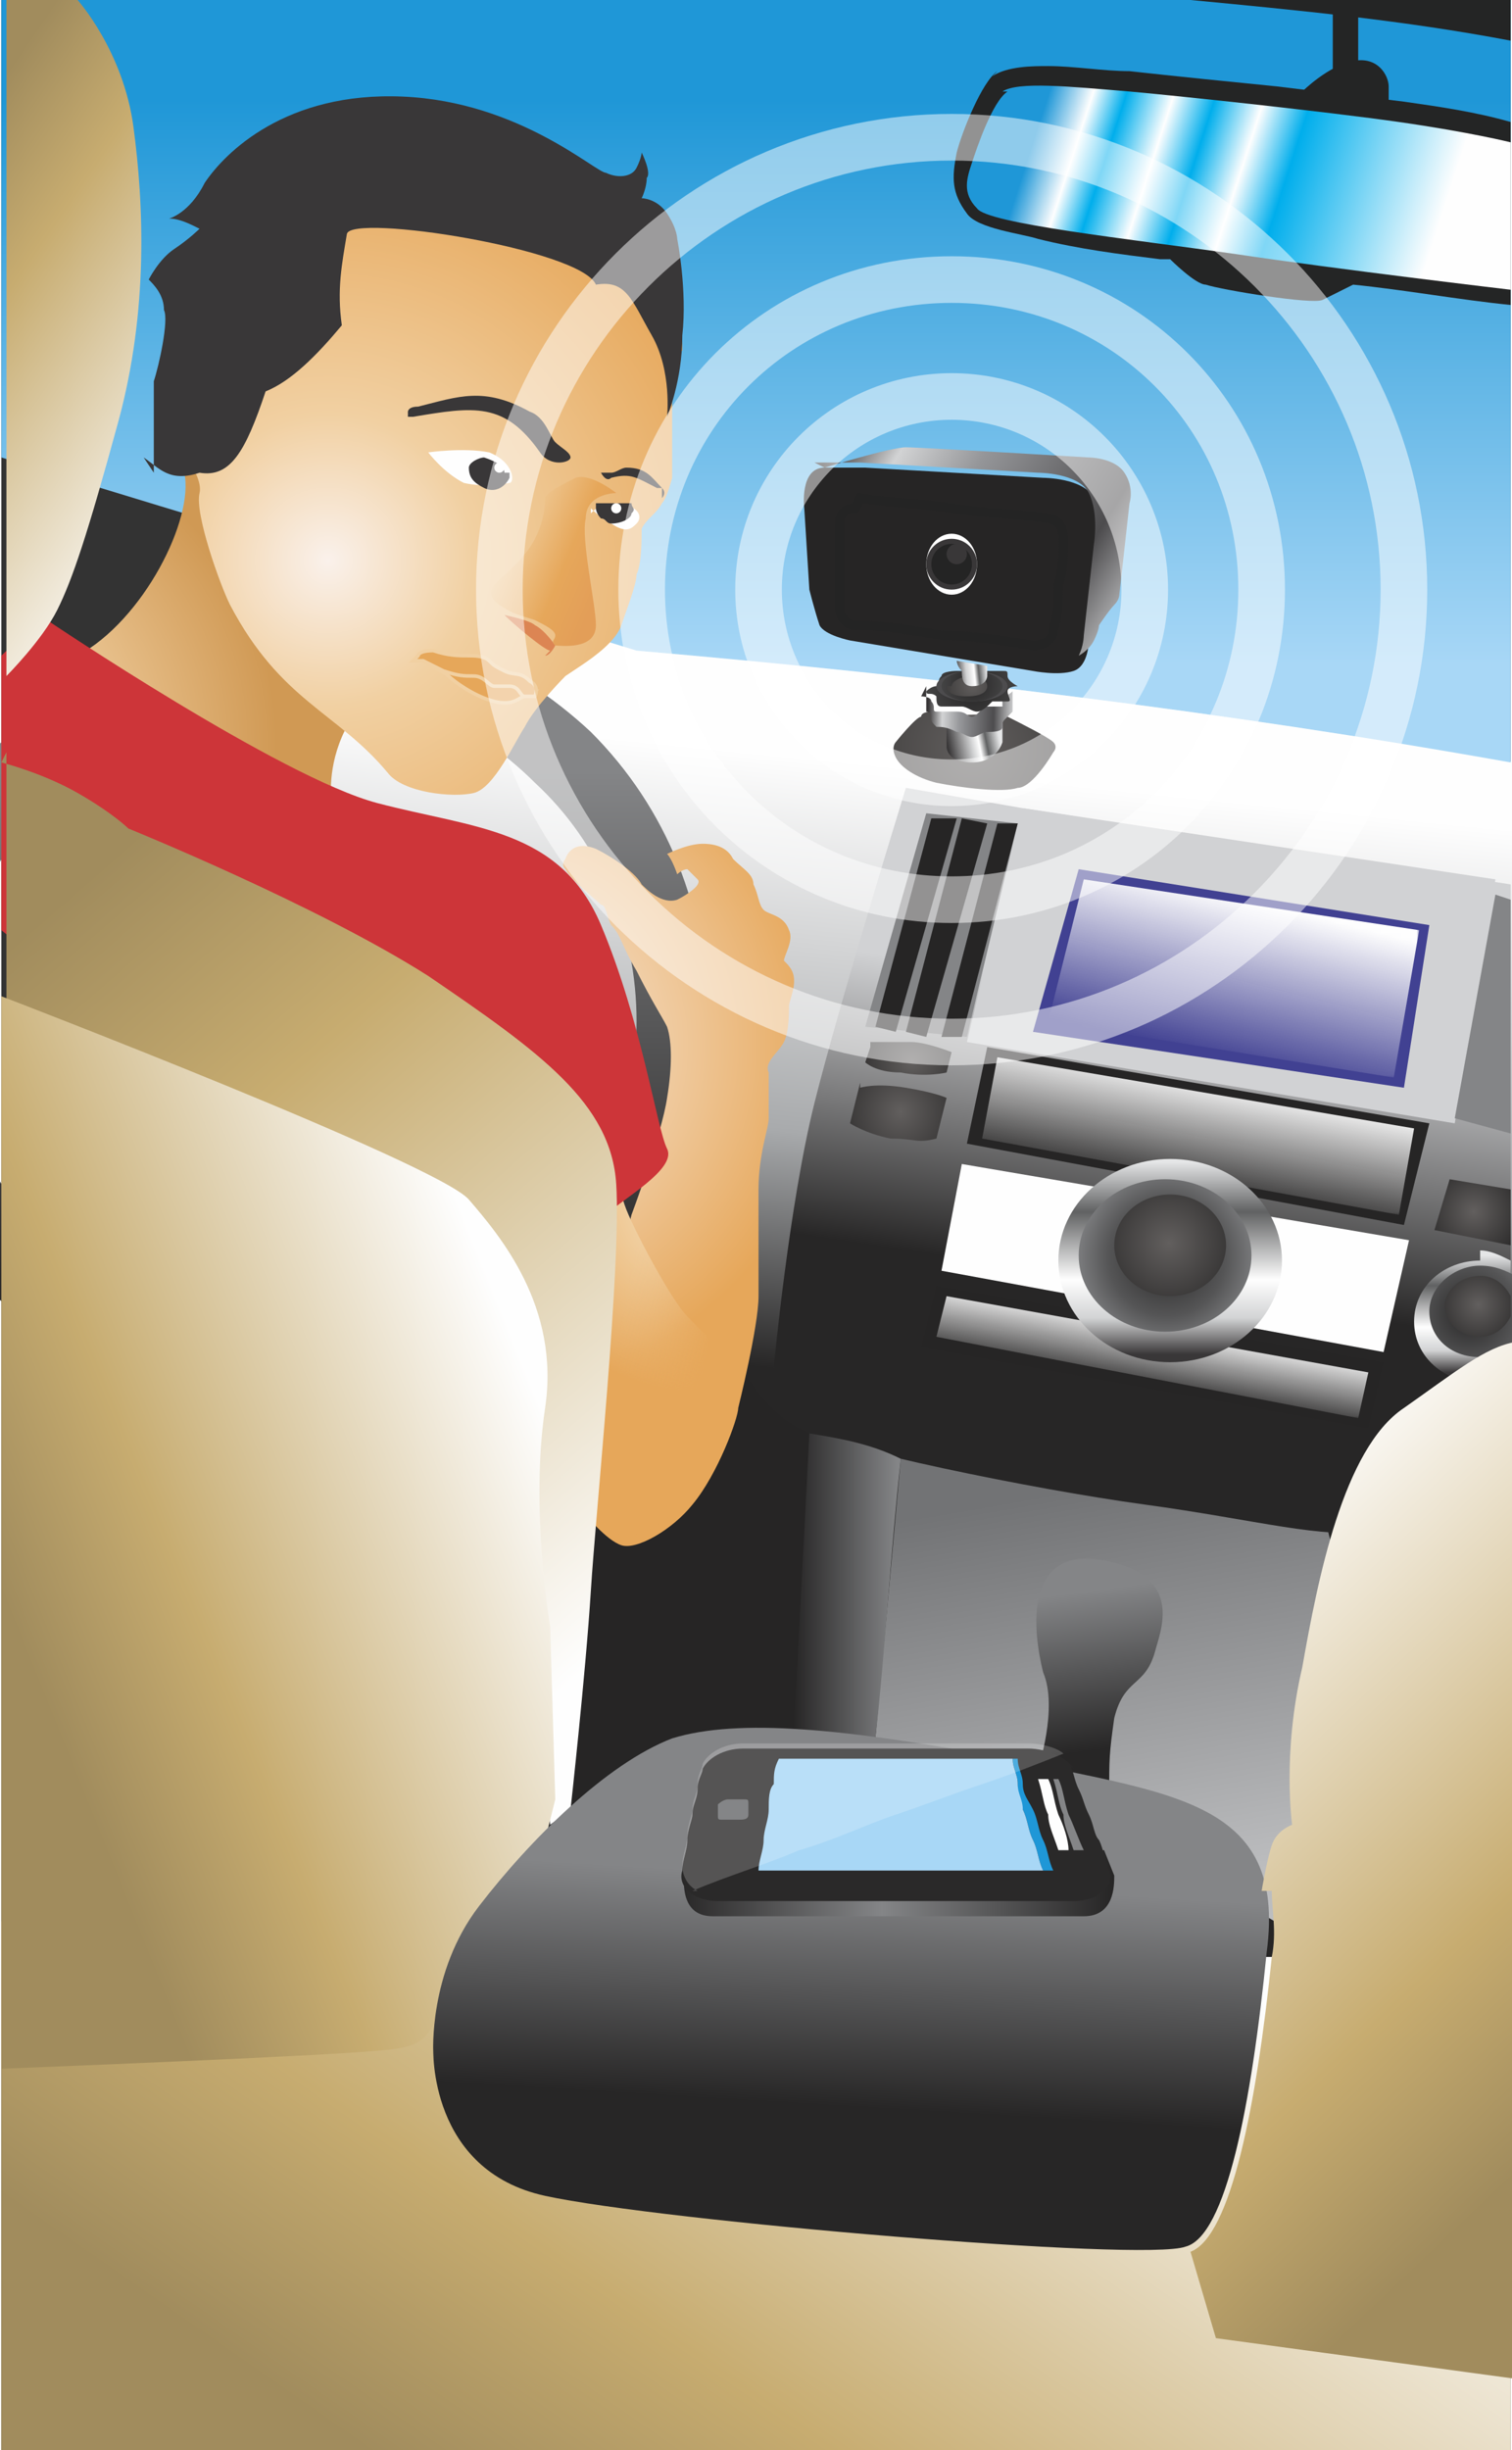 <svg xmlns="http://www.w3.org/2000/svg" width="114.84" height="186.04" viewBox="0 0 297 482" xmlns:xlink="http://www.w3.org/1999/xlink" shape-rendering="geometricPrecision" image-rendering="optimizeQuality" fill-rule="evenodd" clip-rule="evenodd"><rect x="0" y="0" width="297" height="482" fill="#333333" stroke="none"/><defs><clipPath><path d="m158 92h14l42 3 2 9-2 25-3 4h-8l-40-7-3-5-2-15v-13z"/></clipPath><clipPath><path d="m0 123h139v157h-139v-157"/></clipPath><linearGradient id="i" gradientUnits="userSpaceOnUse" x1="246.3" y1="177.2" x2="238.56" y2="208.15" xlink:href="#f"/><linearGradient id="K" gradientUnits="userSpaceOnUse" xlink:href="#7" x1="219.3" y1="343.76" x2="215.12" y2="312.83"/><linearGradient id="J" gradientUnits="userSpaceOnUse" xlink:href="#B" x1="3.309" y1="321.55" x2="107.33" y2="279.68"/><linearGradient id="H" gradientUnits="userSpaceOnUse" x1="204.34" y1="23.87" x2="281.42" y2="48.858"><stop stop-color="#1f97d7"/><stop offset=".102" stop-color="#fefefe"/><stop offset=".18" stop-color="#00aeec"/><stop offset=".29" stop-color="#fefefe"/><stop offset=".388" stop-color="#00aeec"/><stop offset=".502" stop-color="#fefefe"/><stop offset=".612" stop-color="#00aeec"/><stop offset="1" stop-color="#fefefe"/></linearGradient><linearGradient id="G" gradientUnits="userSpaceOnUse" xlink:href="#B" x1="311.13" y1="415.46" x2="218.75" y2="318.1"/><linearGradient id="I" gradientUnits="userSpaceOnUse" xlink:href="#B" x1="98.93" y1="500.85" x2="198.08" y2="358.5"/><linearGradient id="M" gradientUnits="userSpaceOnUse" x1="117.69" y1="115.67" x2="98.2" y2="107.51"><stop stop-color="#e39e58"/><stop offset=".38" stop-color="#e6a75a"/><stop offset="1" stop-color="#f1d0a2"/></linearGradient><linearGradient id="h" gradientUnits="userSpaceOnUse" x1="227.8" y1="259.83" x2="225.22" y2="274.03" xlink:href="#f"/><linearGradient id="g" gradientUnits="userSpaceOnUse" x1="237.8" y1="211.85" x2="233.31" y2="235.38" xlink:href="#f"/><linearGradient id="F" gradientUnits="userSpaceOnUse" y1="19.538" x2="0" y2="130.76"><stop stop-color="#1f97d7"/><stop offset="1" stop-color="#a8d7f6"/></linearGradient><linearGradient id="f" gradientUnits="userSpaceOnUse" x1="121.75" y1="260.17" x2="139.38" y2="264.54"><stop stop-color="#fff"/><stop offset="1" stop-color="#fff" stop-opacity="0"/></linearGradient><linearGradient id="O" gradientUnits="userSpaceOnUse" x1="220.35" y1="252.34" x2="228.78" y2="196"><stop stop-color="#272626"/><stop offset="1" stop-color="#d1d2d4"/></linearGradient><linearGradient id="N" gradientUnits="userSpaceOnUse" xlink:href="#7" x1="166.86" y1="414.47" x2="169.53" y2="369.8"/><linearGradient id="e" gradientUnits="userSpaceOnUse" y1="251.12" x2="0" y2="151.7"><stop stop-color="#2a2929"/><stop offset="1" stop-color="#848587"/></linearGradient><linearGradient id="L" gradientUnits="userSpaceOnUse" x1="168.14" y1="270.87" x2="180.32" y2="151.23"><stop stop-color="#272626"/><stop offset=".388" stop-color="#a8aaac"/><stop offset="1" stop-color="#fefefe"/></linearGradient><linearGradient id="7" gradientUnits="userSpaceOnUse" x1="155.96" x2="176.34"><stop stop-color="#272626"/><stop offset="1" stop-color="#848587"/></linearGradient><linearGradient id="8" gradientUnits="userSpaceOnUse" xlink:href="#5" x1="223.15" y1="128.33" x2="162.14" y2="90.7"/><linearGradient id="6" gradientUnits="userSpaceOnUse" x1="193.87" y1="131.7" x2="187.77" y2="132.34"><stop stop-color="#e5e6e7"/><stop offset=".259" stop-color="#606162"/><stop offset=".4" stop-color="#fefefe"/><stop offset=".659" stop-color="#d2d3d4"/><stop offset="1" stop-color="#393738"/></linearGradient><linearGradient id="4" gradientUnits="userSpaceOnUse" x1="132.61" x2="218.92"><stop stop-color="#262525"/><stop offset=".471" stop-color="#848587"/><stop offset="1" stop-color="#262525"/></linearGradient><linearGradient id="5" gradientUnits="userSpaceOnUse" x1="199.79" y1="139.62" x2="182.4" y2="139.22"><stop stop-color="#e5e6e7"/><stop offset=".259" stop-color="#4d4c4e"/><stop offset=".639" stop-color="#959699"/><stop offset=".839" stop-color="#d2d3d4"/><stop offset="1" stop-color="#393738"/></linearGradient><linearGradient id="E" gradientUnits="userSpaceOnUse" x1="223.77" y1="371.97" x2="210.24" y2="293.24"><stop stop-color="#bcbdbf"/><stop offset="1" stop-color="#727375"/></linearGradient><linearGradient id="D" gradientUnits="userSpaceOnUse" xlink:href="#B" x1="1.131" y1="186.64" x2="120.67" y2="323.5"/><linearGradient id="C" gradientUnits="userSpaceOnUse" x1="196.3" y1="144.9" x2="186.27" y2="146.93"><stop stop-color="#e5e6e7"/><stop offset=".259" stop-color="#606162"/><stop offset=".4" stop-color="#fefefe"/><stop offset=".541" stop-color="#d2d3d4"/><stop offset="1" stop-color="#393738"/></linearGradient><linearGradient id="9" gradientUnits="userSpaceOnUse" y1="246.98" x2="0" y2="270.03"><stop stop-color="#e5e6e7"/><stop offset=".259" stop-color="#606162"/><stop offset=".612" stop-color="#fefefe"/><stop offset=".812" stop-color="#d2d3d4"/><stop offset="1" stop-color="#393738"/></linearGradient><linearGradient id="B" gradientUnits="userSpaceOnUse" x1="-19.252" y1="43.96" x2="47.666" y2="89.66"><stop stop-color="#a18c5d"/><stop offset=".302" stop-color="#c7ac70"/><stop offset="1" stop-color="#fefefe"/></linearGradient><linearGradient id="A" gradientUnits="userSpaceOnUse" xlink:href="#9" y1="228.59" x2="0" y2="266.45"/><mask id="3"><path fill="url(#i)" d="m205 172h74v40h-74z"/></mask><mask id="2"><path fill="url(#h)" d="m183 254h87v25h-87z"/></mask><mask id="1"><path fill="url(#g)" d="m192 207h87v32h-87z"/></mask><mask id="0"><path fill="url(#f)" d="m115 223h32v79h-32z"/></mask><radialGradient id="a" gradientUnits="userSpaceOnUse" xlink:href="#W" cx="176.92" cy="218.75" r="14.45"/><radialGradient id="b" gradientUnits="userSpaceOnUse" xlink:href="#W" cx="229.75" cy="244.53" r="16.177"/><radialGradient id="d" gradientUnits="userSpaceOnUse" xlink:href="#Q" cx="64.33" cy="110.23" r="84.19"/><radialGradient id="P" gradientUnits="userSpaceOnUse" cx="-10.873" cy="146.75" r="65.17"><stop stop-color="#faf1eb"/><stop offset=".341" stop-color="#f1d0a2"/><stop offset="1" stop-color="#d09954"/></radialGradient><radialGradient id="c" gradientUnits="userSpaceOnUse" xlink:href="#W" cx="191.09" cy="134.78" r="8.692"/><radialGradient id="Z" gradientUnits="userSpaceOnUse" xlink:href="#W" cx="289.71" cy="238.38" r="10.598"/><radialGradient id="Y" gradientUnits="userSpaceOnUse" xlink:href="#W" cx="290.6" cy="256.69" r="9.549"/><radialGradient id="S" gradientUnits="userSpaceOnUse" xlink:href="#R" cx="191.11" cy="135.31" r="23.536"/><radialGradient id="Q" gradientUnits="userSpaceOnUse" cx="137.51" cy="235.45" r="38.432"><stop stop-color="#faf1eb"/><stop offset=".341" stop-color="#f1d0a2"/><stop offset="1" stop-color="#e6a75a"/></radialGradient><radialGradient id="R" gradientUnits="userSpaceOnUse" cx="288.83" cy="258.45" r="15.79"><stop stop-color="#262525"/><stop offset=".612" stop-color="#555556"/><stop offset="1" stop-color="#848587"/></radialGradient><radialGradient id="T" gradientUnits="userSpaceOnUse" xlink:href="#R" cx="191.16" cy="134.59" r="15.777"/><radialGradient id="U" gradientUnits="userSpaceOnUse" xlink:href="#R" cx="229.34" cy="247.43" r="18.811"/><radialGradient id="X" gradientUnits="userSpaceOnUse" xlink:href="#W" cx="191.17" cy="147.19" r="38.21"/><radialGradient id="V" gradientUnits="userSpaceOnUse" cx="96.66" cy="205.76" r="115.24"><stop stop-color="#faf1eb"/><stop offset=".58" stop-color="#e6a75a"/><stop offset="1" stop-color="#e6a75a"/></radialGradient><radialGradient id="W" gradientUnits="userSpaceOnUse" cx="179.16" cy="208.87" r="12.688"><stop stop-color="#625f5e"/><stop offset="1" stop-color="#2a2929"/></radialGradient></defs><path fill="url(#I)" d="m0 378h297v104h-297z"/><path fill="#262525" d="m31 253h249v132h-249z"/><path fill="url(#E)" d="m177 287l-5 55 4 7 66 24 12 7 6-28 2-47-1-4-4-4-69-11h-10z"/><path d="m144 266c0 0 5 11 13 15 7 4 46 12 68 15 22 3 36 7 44 5 8-2 29-5 29-5v-146c-57-10-114-17-172-22l-29-9c-14 2-30 5-33 10-7 9-11 36-6 39 5 3 27 41 34 49 7 7 54 49 54 49z" fill="url(#L)"/><path d="m59 121c22 0 42 9 57 23 15 15 23 35 23 57 0 22-9 42-23 57-15 15-35 23-57 23-22 0-42-9-57-23-1-1-2-2-3-3v-24c3 6 7 12 12 17 12 12 29 20 47 20 18 0 35-7 47-20 12-12 20-29 20-47 0-18-7-35-20-47-12-12-29-20-47-20-18 0-35 7-47 20-5 5-9 11-12 17v-24c1-1 2-2 3-3 15-15 35-23 57-23" fill="url(#e)" fill-rule="nonzero"/><path d="m125 128c58 5 116 12 172 22 0-50 0-100 0-150-99 0-198 0-297 0 0 30 0 60 0 90 42 13 83 25 125 38" fill="url(#F)"/><path d="m75 135c0 0-5 3-8 10-3 7-2 13-2 13 0 0-7 3-16-1-9-4-32-11-34-28 13-7 23-27 21-36 4-2 19-9 20-6 1 3 19 49 19 49z" fill="url(#P)"/><path d="m132 69c0 3 0 8 0 14 0 6 0 11 0 11 0 0-1 4-2 5-1 2-3 3-4 5 0 2 0 7-1 9 0 2-2 7-3 10-1 3-5 6-8 8-3 2-3 2-3 2s-6 6-8 10c-2 3-6 12-10 13-4 1-14 0-17-4-10-12-21-14-31-33-2-4-7-18-6-22 1-4-7-13-7-13 0 0 20-39 26-43 6-4 44 0 51 3 7 3 20 10 22 12 3 4 3 10 3 13z" fill="url(#d)"/><path d="m195 15c3-2 8-2 11-2 5 0 11 1 16 1 9 1 19 2 29 3 8 1 17 2 25 3 7 1 14 2 21 4v36c-10-1-21-3-31-4 0 0-4 2-6 3-2 1-20-2-23-3-2 0-7-5-7-5h-2c-8-1-16-2-24-4-3-1-12-2-14-5-3-4-3-7-2-12 1-4 5-14 8-16z" fill="#242525"/><path d="m197 18c3-2 13-1 25 0 11 1 39 4 53 6 14 2 22 4 22 4v29c0 0-34-4-54-7-21-3-49-6-51-9-3-3-2-6-1-9 1-3 4-12 7-14z" fill="url(#H)"/><g fill="#242525"><path d="m262 2h5v12h-5z"/><path d="m256 18c0 0 5-5 10-6 5-1 7 3 7 5 0 2 0 3 0 3l-17-2"/></g><path d="m124 239c0 0 6-16 7-23 1-6 1-11 0-14-1-2-3-5-6-11-3-5-3-7-5-9-1-2-1-4-2-4-1-1-6-5-7-7-1-1 0-2 0-2 0 0 1-4 6-2 4 2 8 5 9 7 1 1 4 4 7 3 2-1 5-3 4-4-1-1-2-2-2-2-1 0-2 1-2 1 0 0-1-3-2-4 0 0 4-2 7-2 3 0 5 1 6 3 2 2 4 3 4 5 1 2 1 4 2 5 1 1 4 1 5 4 1 2-1 5-1 6 1 1 2 2 2 4 0 2-1 4-1 5 0 1 0 5-1 7-1 2-4 4-3 6 0 2 0 7 0 9 0 2-2 7-2 14 0 7 0 14 0 21 0 6-4 22-4 22 0 2-4 13-9 19-4 5-11 9-14 8-3-1-7-6-7-6l3-57v-8l-1-5h3c0 0 1 9 3 14 0 0 0 1 0 1z" fill="url(#V)"/><path d="m297 0c0 3 0 6 0 8-21-4-42-6-63-8 21 0 42 0 63 0" fill="#242525"/><path d="m120 224c0 0 1 9 3 14 2 5 9 18 12 21 3 3 6 6 6 7 0 1 4 7 4 9 0 2-4 13-9 19-4 5-11 9-14 8-3-1-7-6-7-6l3-57v-8l-1-5h3z" mask="url(#0)" fill="url(#Q)"/><path d="m9 122c0 0 46 31 65 36 19 5 36 5 44 24 8 19 11 40 13 44 2 4-9 10-12 13-4 3-26-13-48-22-17-7-54-20-71-34v-54c4-4 9-6 9-6z" fill="#cd3539"/><path d="m201 159l-23-4c0 0-13 42-18 62-5 20-8 52-8 52l130 25 15-8v-112l-96-15" fill="url(#O)"/><path d="m0 0h15c0 0 9 10 11 25 2 15 3 36-3 58-6 22-9 31-12 37-3 6-10 13-10 13v-134z" fill="url(#B)"/><path d="m0 150c0 0 8 2 15 6 7 4 10 7 10 7 0 0 37 15 59 29 22 15 36 25 37 41 1 16-4 64-5 80-1 16-4 43-4 43l-4 3c0 0-4-50-4-64 0-15-1-34-6-43-5-10-8-14-23-22-15-7-74-32-74-32v-50z" fill="url(#D)"/><path d="m0 196c0 0 86 33 92 40 6 7 18 21 15 41-3 20 1 43 1 43l1 34-2 8c0 0-17 16-19 27-3 11-4 13-10 14-4 1-53 3-78 4v-209z" fill="url(#J)"/><path d="m204 348c0 0 4-12 1-19-2-8-4-25 12-22 16 3 11 14 10 18-2 7-6 5-8 13-1 7-1 8-1 15l-14-4z" fill="url(#K)"/><path d="m159 282c-1 19-2 39-3 58 5 3 10 4 16 2 2-18 3-37 5-55-6-3-12-4-18-5" fill="url(#7)"/><path d="m85 404c0 0-1-16 9-29 10-13 25-28 38-33 13-4 34-2 66 4 32 7 55 8 51 38-3 30-8 56-16 58-8 3-103-5-126-10-23-5-22-29-22-29z" fill="url(#N)"/><path fill="#d1d2d4" d="m201 159l93 14-8 48-96-16z"/><path fill="#848587" d="m200 162l-18-2-12 42 20 2z"/><g fill="#262525" fill-rule="nonzero"><path d="m194 162l-12 42-4-1 11-42z"/><path d="m200 162l-11 42h-4l11-42z"/><path d="m188 161l-12 42-4-1 11-41z"/></g><path fill="#848587" d="m294 176l3 1v46l-11-3z"/><path fill="#262525" d="m194 206l-4 19 86 16 5-20z"/><g fill="#fefefe"><path mask="url(#1)" d="m196 208l-3 16 82 15 3-17z"/><path d="m189 229l-4 21 87 16 5-22z"/></g><path fill="#262525" d="m184 253l-3 12 88 16 3-13z"/><path mask="url(#2)" fill="#fefefe" d="m186 255l-2 8 83 16 2-9z"/><path d="m171 206l-1 3c0 0 2 2 7 2 5 1 9 0 9 0l1-4c0 0-5-2-8-2-3 0-8 0-8 0z" fill="url(#W)"/><path d="m169 213l-2 8c0 0 3 2 8 3 5 0 5 1 9 0l2-8c0 0-2-1-8-2-6-1-9 0-9 0z" fill="url(#a)"/><path fill="url(#Z)" d="m285 232l-3 10 15 3v-11z"/><path fill="#414192" d="m212 171l69 11-5 32-73-11z"/><path mask="url(#3)" fill="#fefefe" d="m213 173l-7 28 68 11 5-29z"/><ellipse cx="230" cy="248" rx="22" ry="20" fill="url(#A)"/><ellipse cx="229" cy="247" rx="17" ry="15" fill="url(#U)"/><ellipse cx="230" cy="245" rx="11" ry="10" fill="url(#b)"/><path d="m291 246c2 0 4 1 6 2v22c-2 1-4 2-6 2-7 0-13-5-13-12 0-7 6-12 13-12z" fill="url(#9)"/><path d="m291 249c3 0 5 1 7 2v14c-2 1-4 2-7 2-6 0-10-4-10-9 0-5 5-9 10-9" fill="url(#R)"/><path d="m291 251c3 0 5 2 6 4v4c-1 2-3 4-6 4-4 0-7-3-7-6 0-3 3-6 7-6" fill="url(#Y)"/><path d="m248 372c0 0 1-6 2-9 1-3 4-4 4-4 0 0-2-14 2-31 3-17 8-43 20-51 10-7 16-12 22-13v176 28l-59-8-5-17c8-3 13-29 16-58 1-5 0-9 0-13z" fill="url(#G)"/><ellipse cx="172" cy="239" rx="13" ry="12" fill="url(#A)"/><ellipse cx="171" cy="239" rx="10" ry="9" fill="url(#U)"/><ellipse cx="172" cy="237" rx="7" ry="6" fill="url(#b)"/><path d="m183 140c0 0-2 0-2 1-1 0-5 5-5 5 0 0-1 1 0 3 1 2 4 4 8 5 5 1 13 2 16 1 3 0 7-7 7-7 0 0 1-1 0-2-1-1-7-4-9-5-2-1-14 0-14 0z" fill="url(#X)"/><path d="m186 143v4c0 0 0 3 5 3 5 0 6-4 6-4v-4l-11 1" fill="url(#C)"/><path d="m182 135v5c0 0 1 0 1 1 0 1 0 1 1 2 1 0 2 0 4 1 1 0 2 1 3 1 1 0 2-1 3-1 1 0 3 0 3-1 0-1 0-1 1-2 1-1 1-1 1-1v-4c0 0-1 1-2 1 0 1 0 2 0 2-1 0-3 0-3 0-1 0-2 2-3 2-1 0-1-1-3-1-1 0-3 0-4 0-1 0 0-1-1-2 0-1-2-1-2-1z" fill="url(#5)"/><path d="m188 132c0 0-3 0-3 1-1 1 0 1-1 2-1 0-2 1-2 1 0 1 1 0 2 1 0 1 0 2 1 2 1 0 3 0 4 0 1 0 2 1 3 1 1 0 2-1 3-2 1 0 3 0 3 0 1 0 0-1 0-2 0-1 2-1 2-1 0 0-2-1-2-2 0-1 0-1-1-1 0 0-2 0-3 0 0 0-1 0-2 0 0 0-4 0-4 0" fill="url(#S)"/><ellipse cx="191" cy="135" rx="7" ry="3" fill="#4d4c4e"/><ellipse cx="191" cy="135" rx="6" ry="3" fill="url(#T)"/><path d="m187 135c0-1 2-2 4-2 2 0 3 1 3 2 0 1-1 2-4 2-3 0-4-1-4-2z" fill="url(#c)"/><path d="m158 100c0 0-1-8 4-8 5 0 8 0 8 0l35 2c0 0 8 0 10 4 2 4 1 10 1 10l-2 18c0 0 0 5-3 6-3 1-8 0-8 0l-36-6c0 0-5-1-6-3-1-3-2-7-2-7l-1-16" fill="#262525"/><path d="m162 92c0 0 13-4 16-4 3 0 36 2 36 2 0 0 5 0 7 3 2 3 1 6 1 6l-2 18c0 0 0 1-1 2-1 1-3 4-3 4 0 0 0 1-1 3-1 2-3 3-3 3 1-2 1-4 1-4l2-18c0 0 1-6-1-10-2-4-10-4-10-4l-35-2c0 0-3 0-8 0 0 0 0 0-1 0z" fill="url(#8)"/><path d="m188 130c0 0 0 1 1 2 0 1 0 3 2 3 3 0 3-2 3-2v-2l-6-1" fill="url(#6)"/><path d="m169 98c6 1 12 1 18 2 6 1 13 1 19 2 2 0 3 2 3 4 0 3 0 6-1 9 0 3 0 6-1 9 0 2-2 3-4 3-6-1-12-2-18-2-6-1-11-2-17-2-2 0-3-2-3-3 0-3 0-5 0-8 0-3 0-6 0-9 0-2 1-3 3-3z" fill="none" stroke="#242424" stroke-width="1.835"/><ellipse cx="187" cy="111" rx="5" ry="6" fill="#fefefe"/><circle cx="187" cy="111" r="5" fill="#393738"/><circle cx="187" cy="111" r="4" fill="#242424"/><circle cx="188" cy="109" r="2" fill="#393738"/><path d="m140 377h73c6 0 6-6 6-8l-2-5h-82c-1 5-2 13 5 13" fill="url(#4)"/><path d="m210 347c1 1 1 3 2 5 1 2 1 3 2 5 1 2 1 4 2 5 1 2 1 4 2 6 1 3-2 6-7 6-6 0-12 0-18 0-6 0-12 0-18 0-6 0-12 0-17 0-6 0-12 0-17 0-5 0-8-3-7-6 0-2 1-4 1-6 0-2 1-4 1-5 0-2 1-3 1-5 0-2 1-3 1-4 1-2 4-4 8-4 5 0 9 0 14 0 5 0 9 0 14 0 5 0 9 0 14 0 5 0 9 0 14 0 4 0 8 2 9 4z" fill="#2a2929"/><path d="m208 350c1 2 1 4 2 7 1 2 2 5 3 7-1 0-1 0-2 0-1-3-2-5-2-7-1-2-1-4-2-7 1 0 1 0 2 0z" fill="#848587"/><path d="m206 350c1 2 1 4 2 7 1 2 2 5 2 7-1 0-1 0-2 0-1-3-2-5-2-7-1-2-1-4-2-7 1 0 1 0 2 0" fill="#fefefe"/><path d="m200 346c0 2 1 3 1 5 0 2 1 3 2 5 1 2 1 4 2 6 1 2 1 4 2 6-1 0-1 0-2 0-1-2-1-4-2-6-1-2-1-4-2-6-1-2-1-4-1-5 0-2-1-3-1-5 0 0 1 0 1 0" fill="#1f97d7"/><path d="m199 346c0 2 1 3 1 5 0 2 1 3 1 5 1 2 1 4 2 6 1 2 1 4 2 6-5 0-10 0-14 0-5 0-9 0-14 0-5 0-9 0-14 0-5 0-9 0-14 0 0-2 1-4 1-6 0-2 1-4 1-6 0-2 0-4 1-5 0-2 0-3 1-5 4 0 8 0 12 0 4 0 8 0 12 0 4 0 8 0 12 0 4 0 8 0 12 0z" fill="#a8d7f6"/><path d="m137 372c-2-1-3-3-3-5 0-2 1-4 1-6 0-2 1-4 1-5 0-2 1-3 1-5 0-2 1-3 1-4 1-2 4-4 8-4 5 0 9 0 14 0 5 0 9 0 14 0 5 0 9 0 14 0 5 0 9 0 14 0 3 0 6 1 7 2-5 2-10 4-16 6-6 2-11 4-17 6-6 2-12 5-19 7-7 3-14 5-21 8z" fill="#fefefe" fill-opacity=".2"/><path d="m147 355c0 1 0 1 0 2 0 1-1 1-2 1-1 0-2 0-3 0-1 0-1 0-1-1 0-1 0-1 0-2 0 0 1-1 2-1 1 0 2 0 3 0 1 0 1 0 1 1" fill="#848587"/><path d="m30 93c0 0 0-14 0-18 1-3 3-12 2-14 0-3-2-5-3-6 0 0 2-4 5-6 3-2 5-4 5-4-2-1-4-2-6-2 0 0 4-1 7-7 4-6 16-18 39-17 23 1 38 15 40 15 2 1 5 1 6-1 1-2 1-3 1-3 0 0 2 4 1 5 0 2-1 4-1 4 0 0 3 0 5 3 2 3 2 5 2 5 0 0 2 10 1 19 0 9-3 16-3 16 0 0 1-9-3-16-4-7-5-11-11-10-3-7-48-14-49-10-1 6-2 11-1 18-5 6-10 11-15 13-4 12-7 17-13 16-6 2-8-1-11-3z" fill="#393738"/><g fill="#e6a75a" stroke="#f1d0a2" stroke-width=".699"><path d="m83 129c0 0-1 1 0 1 1 1 4 2 5 3 1 1 5 4 9 5 4 1 5-1 6-1 1 0 2-1 2-1 0 0 0 0-1 0-1 0-1-2-3-2-1 0-2 0-3 0-1 0-2-2-4-2-2 0-3 0-6-1-2-1-4-2-4-2 0 0-1 0-1 0z"/><path d="m82 129c0 0 0-1 3-1 3 1 5 1 7 1 1 0 3 0 4 1 1 1 1 1 3 2 2 1 3 0 5 2 2 1 1 3 1 3 0 0-1 0-2 0-1 0-1-2-3-2-1 0-2 0-3 0-1 0-2-2-4-2-2 0-3 0-6-1-2-1-4-2-4-2-1 0-1 0-2 0z"/></g><g fill="#fefefe"><path d="m84 89c0 0 7-1 12 0 5 2 5 6 4 6 0 0-5 1-9 0-4-2-7-6-7-6"/><path d="m116 101c1-1 2-2 6-2 4 1 4 3 3 4-1 1-2 2-5 0-2-1-4-3-4-3z"/></g><g fill="#393738"><path d="m80 81c0 0 0-1 2-1 8-2 13-4 22 1 3 1 4 5 5 6 1 1 3 2 3 3 0 1-4 2-6-1-7-10-13-9-25-7 0 0-1 0-1 0z"/><path d="m130 98c0 0 1-1 0-2-2-2-3-4-7-4-1 0-2 1-3 1-1 0-2 0-2 0 0 0 1 2 2 1 4-1 5 0 9 2 0 0 0 0 1 0z"/><path d="m100 93c0 0 0 1 0 1-1 2-3 3-5 2-2-1-3-2-3-4 0-1 2-2 3-2 3 1 4 2 4 3z"/><path d="m124 99c0 1 1 1 0 2 0 1-2 2-4 2-1 0-1-1-2-1-1-1-1-2-1-2 0-1 0-1 0-1 1 0 3 0 4 0 1 0 1 0 2 0z"/></g><g fill="#fefefe"><circle cx="98" cy="92" r="1"/><circle cx="121" cy="100" r="1"/></g><path d="m108 128c-1 0-7-5-9-7 0 0 5 1 6 2 2 1 4 4 4 4 0 0-1 2-2 2z" fill="#dc8553"/><path d="m97 115c0 0-2 2 1 4 3 2 4 2 7 3 2 1 4 2 4 3 0 1-1 1 0 2 1 0 8 1 8-4 0-4-3-17-2-21 0-5 6-5 6-5 0 0-5-4-8-3-2 1-6 3-6 4 0 1 0 4-2 8-2 4-7 8-7 8z" fill="url(#M)"/><g stroke-opacity=".502" fill="none" stroke="#fefefe" stroke-width="9.174"><path d="m187 27c49 0 89 40 89 89 0 49-40 89-89 89-49 0-89-40-89-89 0-49 40-89 89-89z"/><path d="m187 78c21 0 38 17 38 38 0 21-17 38-38 38-21 0-38-17-38-38 0-21 17-38 38-38z"/><path d="m187 55c34 0 61 27 61 61 0 34-27 61-61 61-34 0-61-27-61-61 0-34 27-61 61-61z"/></g></svg>